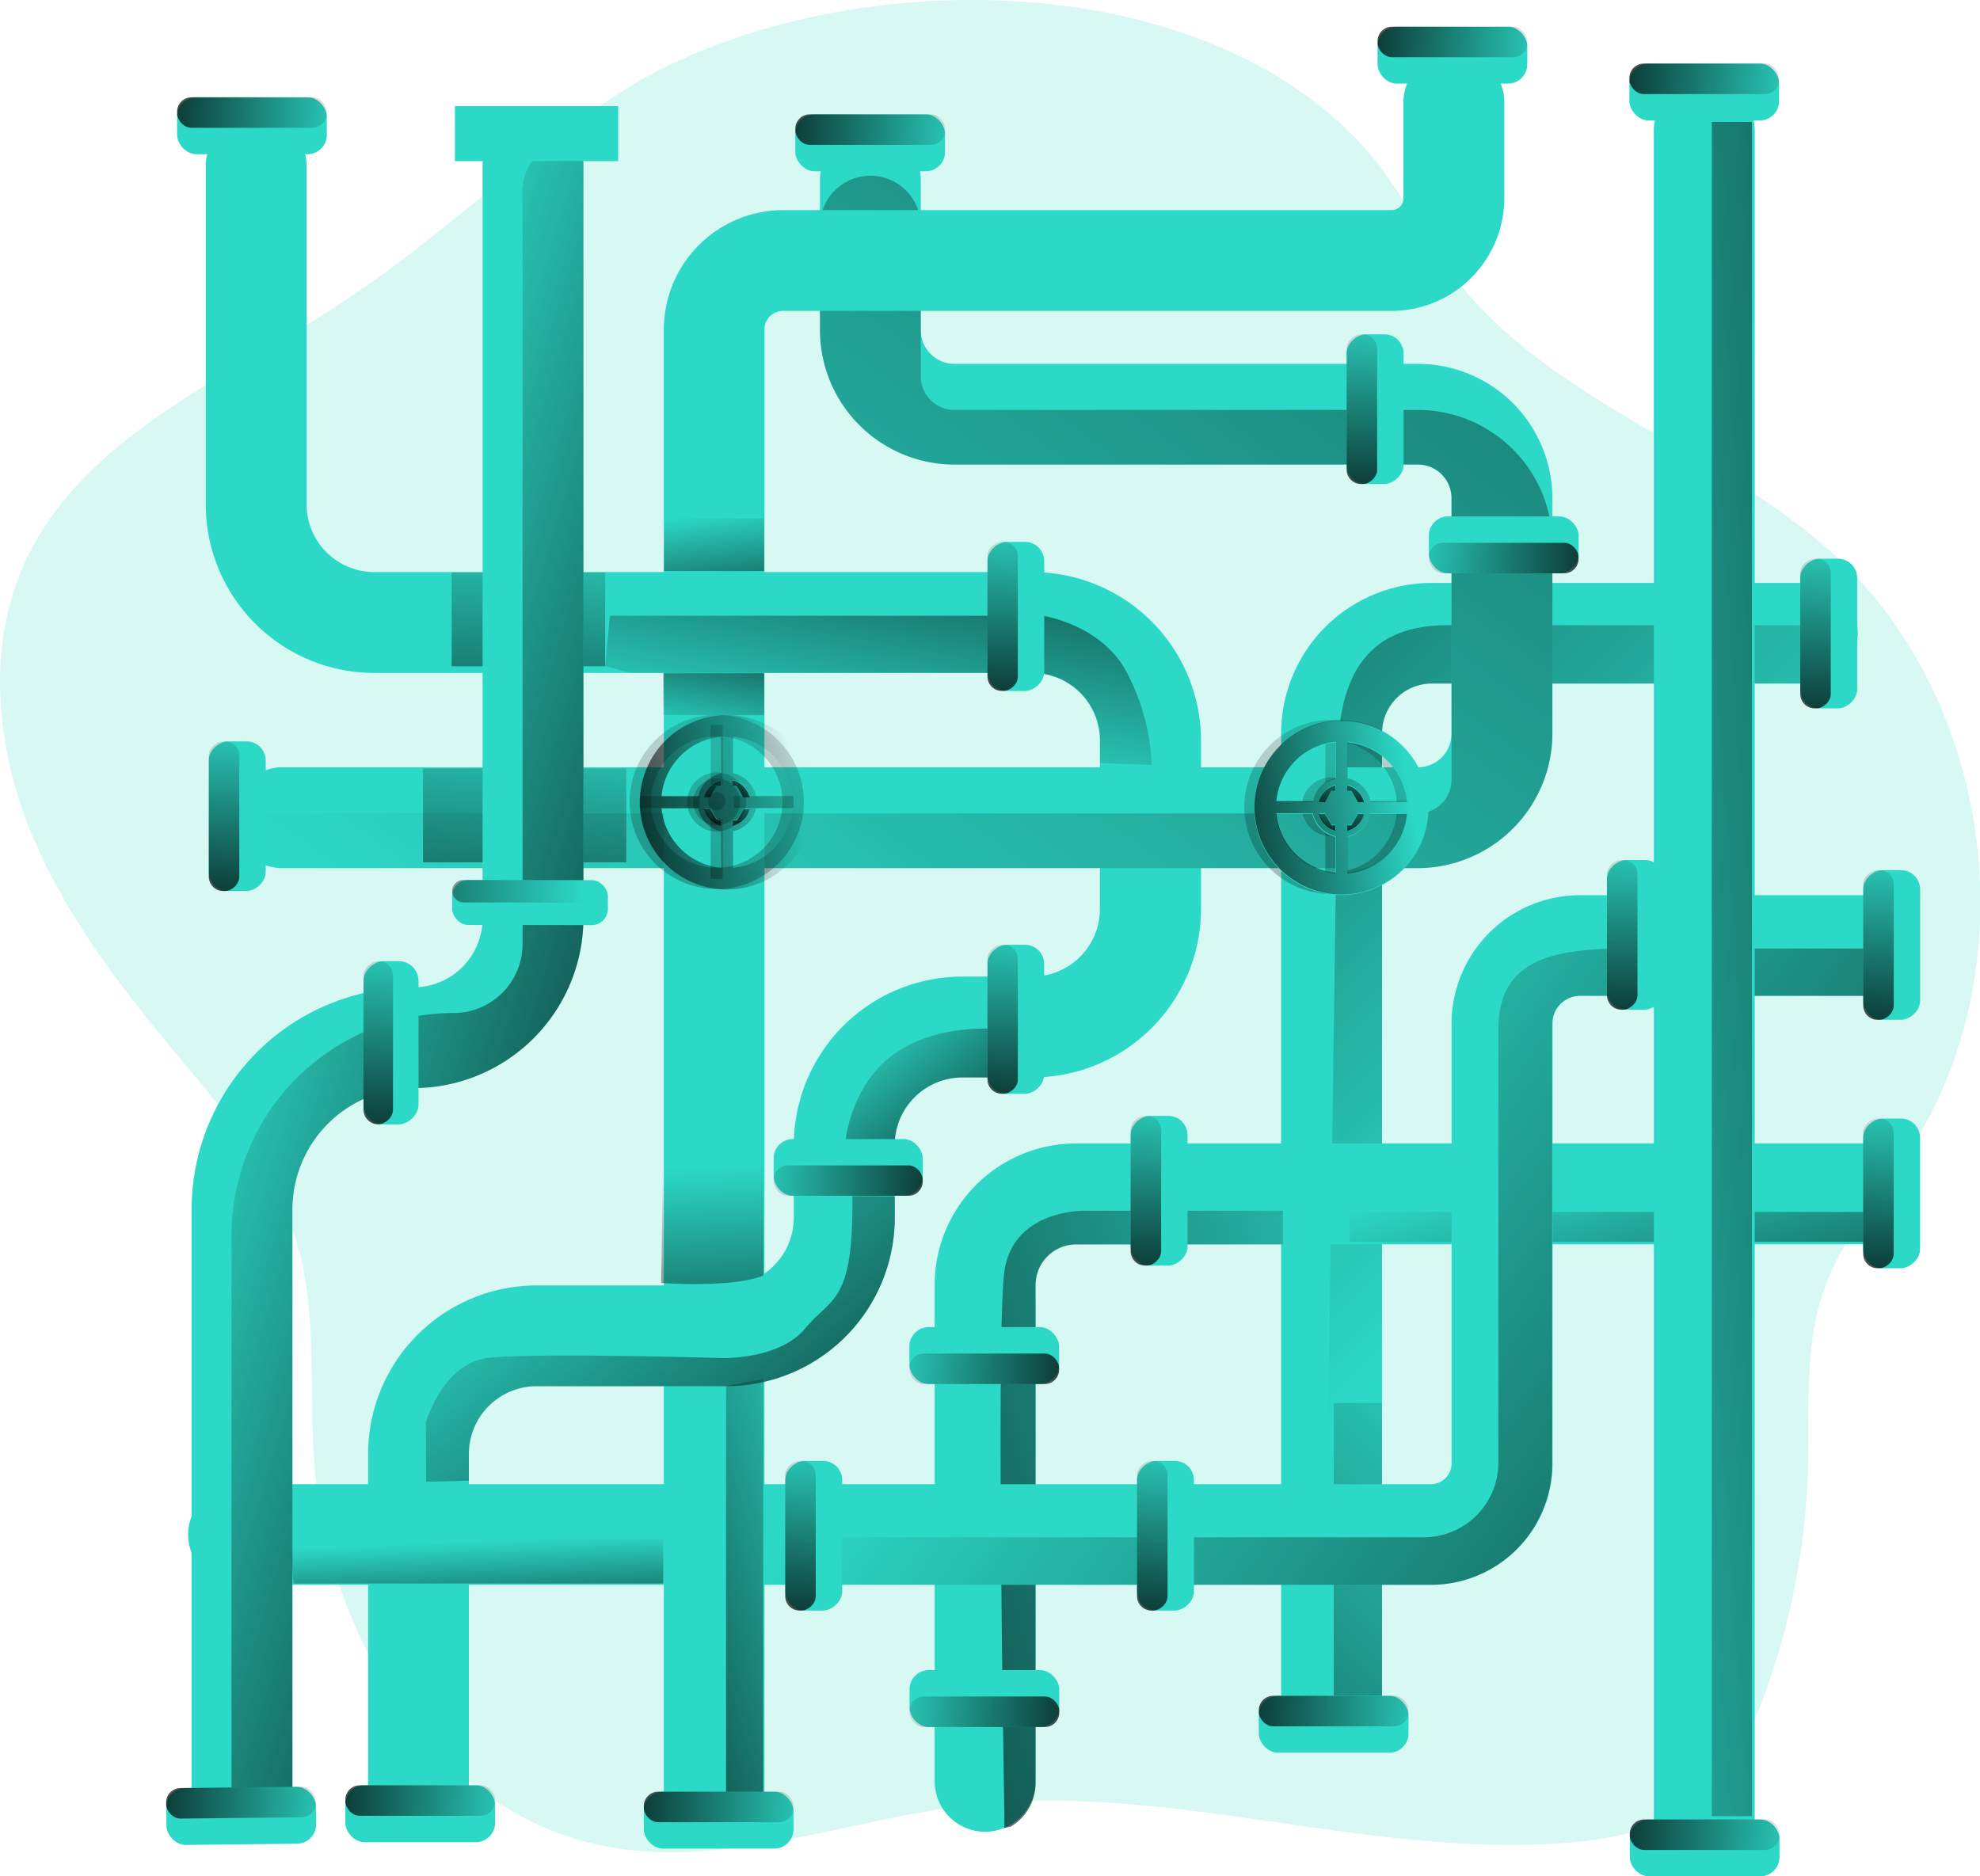 <svg id="Layer_1" data-name="Layer 1" xmlns="http://www.w3.org/2000/svg" xmlns:xlink="http://www.w3.org/1999/xlink" viewBox="0 0 337.41 319.79"><defs><linearGradient id="linear-gradient" x1="316.15" y1="200.73" x2="130.15" y2="14.23" gradientUnits="userSpaceOnUse"><stop offset="0" stop-opacity="0"/><stop offset="0.95"/></linearGradient><linearGradient id="linear-gradient-2" x1="258.62" y1="236.23" x2="131.7" y2="366.05" xlink:href="#linear-gradient"/><linearGradient id="linear-gradient-3" x1="195.55" y1="174.41" x2="224.61" y2="210.37" xlink:href="#linear-gradient"/><linearGradient id="linear-gradient-4" x1="91.16" y1="119.05" x2="84.62" y2="193.65" xlink:href="#linear-gradient"/><linearGradient id="linear-gradient-5" x1="91.72" y1="86.41" x2="85.44" y2="158.09" xlink:href="#linear-gradient"/><linearGradient id="linear-gradient-6" x1="159.05" y1="194.12" x2="472.35" y2="-235.31" xlink:href="#linear-gradient"/><linearGradient id="linear-gradient-7" x1="272.24" y1="194.54" x2="291.61" y2="264.53" xlink:href="#linear-gradient"/><linearGradient id="linear-gradient-8" x1="309.03" y1="233.79" x2="117.1" y2="292.04" xlink:href="#linear-gradient"/><linearGradient id="linear-gradient-9" x1="219.7" y1="208.65" x2="428.97" y2="358.34" xlink:href="#linear-gradient"/><linearGradient id="linear-gradient-10" x1="85.35" y1="159.74" x2="196.58" y2="193.53" xlink:href="#linear-gradient"/><linearGradient id="linear-gradient-11" x1="200.13" y1="266.79" x2="127.11" y2="288.95" xlink:href="#linear-gradient"/><linearGradient id="linear-gradient-12" x1="145.72" y1="151.19" x2="87.14" y2="151" gradientTransform="translate(0.96 1.4)" xlink:href="#linear-gradient"/><linearGradient id="linear-gradient-13" x1="112.66" y1="159.65" x2="110.28" y2="207.85" gradientTransform="translate(-66.63 290.1) rotate(-90)" xlink:href="#linear-gradient"/><linearGradient id="linear-gradient-14" x1="120.96" y1="87.53" x2="124.71" y2="115.14" xlink:href="#linear-gradient"/><linearGradient id="linear-gradient-15" x1="120.2" y1="126.25" x2="124.55" y2="102.03" gradientUnits="userSpaceOnUse"><stop offset="0" stop-opacity="0"/><stop offset="0.86" stop-opacity="0.73"/><stop offset="0.95"/></linearGradient><linearGradient id="linear-gradient-16" x1="195.16" y1="130.54" x2="205.09" y2="75.37" xlink:href="#linear-gradient-15"/><linearGradient id="linear-gradient-17" x1="218.98" y1="88.6" x2="216.81" y2="132.64" gradientTransform="translate(112.43 323.84) rotate(-90)" xlink:href="#linear-gradient"/><linearGradient id="linear-gradient-18" x1="218.98" y1="157.27" x2="216.81" y2="201.3" gradientTransform="translate(43.77 392.5) rotate(-90)" xlink:href="#linear-gradient"/><linearGradient id="linear-gradient-19" x1="-130.78" y1="1786.91" x2="-132.96" y2="1830.95" gradientTransform="translate(-1659.47 69.58) rotate(-90)" xlink:href="#linear-gradient"/><linearGradient id="linear-gradient-20" x1="-24.68" y1="1898.55" x2="-26.87" y2="1942.76" gradientTransform="translate(-1659.47 69.58) rotate(-90)" xlink:href="#linear-gradient"/><linearGradient id="linear-gradient-21" x1="302.36" y1="235.87" x2="300.17" y2="280.09" gradientTransform="translate(26.31 371.89) rotate(-90)" xlink:href="#linear-gradient"/><linearGradient id="linear-gradient-22" x1="265.54" y1="369.08" x2="263.36" y2="413.3" gradientTransform="translate(-143.72 468.29) rotate(-90)" xlink:href="#linear-gradient"/><linearGradient id="linear-gradient-23" x1="379.66" y1="274.12" x2="377.47" y2="318.33" gradientTransform="translate(65.36 487.43) rotate(-90)" xlink:href="#linear-gradient"/><linearGradient id="linear-gradient-24" x1="108.46" y1="305.24" x2="106.28" y2="349.45" gradientTransform="translate(-236.95 247.36) rotate(-90)" xlink:href="#linear-gradient"/><linearGradient id="linear-gradient-25" x1="346.72" y1="325.46" x2="344.53" y2="369.68" gradientTransform="translate(-18.92 505.84) rotate(-90)" xlink:href="#linear-gradient"/><linearGradient id="linear-gradient-26" x1="390.38" y1="369.54" x2="388.2" y2="413.76" gradientTransform="translate(-19.33 593.59) rotate(-90)" xlink:href="#linear-gradient"/><linearGradient id="linear-gradient-27" x1="390.38" y1="327.2" x2="388.2" y2="371.41" gradientTransform="translate(23.01 551.24) rotate(-90)" xlink:href="#linear-gradient"/><linearGradient id="linear-gradient-28" x1="-1247.51" y1="85.29" x2="-1249.69" y2="129.5" gradientTransform="translate(235.3 -935.02) rotate(-90)" xlink:href="#linear-gradient"/><linearGradient id="linear-gradient-29" x1="-1268.58" y1="148.5" x2="-1270.76" y2="192.72" gradientTransform="translate(108.87 -977.16) rotate(-90)" xlink:href="#linear-gradient"/><linearGradient id="linear-gradient-30" x1="-1252.24" y1="253.3" x2="-1254.42" y2="297.52" gradientTransform="translate(-100.73 -944.47) rotate(-90)" xlink:href="#linear-gradient"/><linearGradient id="linear-gradient-31" x1="-1546.77" y1="85.35" x2="-1548.95" y2="129.57" gradientTransform="translate(235.17 -1533.53) rotate(-90)" xlink:href="#linear-gradient"/><linearGradient id="linear-gradient-32" x1="-1253.33" y1="304.16" x2="-1255.51" y2="348.38" gradientTransform="translate(-202.45 -946.65) rotate(-90)" xlink:href="#linear-gradient"/><linearGradient id="linear-gradient-33" x1="-1242.55" y1="327.95" x2="-1244.74" y2="372.16" gradientTransform="translate(-256.78 -935.52) rotate(-90)" xlink:href="#linear-gradient"/><linearGradient id="linear-gradient-34" x1="-1361.74" y1="-133.25" x2="-1363.93" y2="-89.03" gradientTransform="translate(410.87 -1354.79) rotate(-90)" xlink:href="#linear-gradient"/><linearGradient id="linear-gradient-35" x1="-1346.81" y1="-34.02" x2="-1348.99" y2="10.19" gradientTransform="translate(212.41 -1324.92) rotate(-90)" xlink:href="#linear-gradient"/><linearGradient id="linear-gradient-36" x1="-1349.71" y1="71.33" x2="-1351.9" y2="115.55" gradientTransform="translate(1.7 -1330.73) rotate(-90)" xlink:href="#linear-gradient"/><linearGradient id="linear-gradient-37" x1="-93.13" y1="1994.82" x2="-95.31" y2="2039.04" gradientTransform="translate(-1844.27 139.31) rotate(-90)" xlink:href="#linear-gradient"/><linearGradient id="linear-gradient-38" x1="254.24" y1="400.85" x2="252.06" y2="445.06" gradientTransform="translate(-174.39 515.78) rotate(-90)" xlink:href="#linear-gradient"/><linearGradient id="linear-gradient-39" x1="194.3" y1="400.85" x2="192.12" y2="445.06" gradientTransform="translate(-234.33 455.84) rotate(-90)" xlink:href="#linear-gradient"/><linearGradient id="linear-gradient-40" x1="-118.5" y1="2024.55" x2="-120.68" y2="2068.77" gradientTransform="translate(-1873.97 172.4) rotate(-90)" xlink:href="#linear-gradient"/><linearGradient id="linear-gradient-41" x1="137.27" y1="200.99" x2="212.97" y2="294.67" xlink:href="#linear-gradient"/><linearGradient id="linear-gradient-42" x1="168.31" y1="199.62" x2="170.67" y2="254.11" xlink:href="#linear-gradient"/><linearGradient id="linear-gradient-43" x1="81.19" y1="262.68" x2="82.21" y2="286.25" xlink:href="#linear-gradient"/><linearGradient id="linear-gradient-44" x1="242.47" y1="168.89" x2="396.98" y2="157.93" xlink:href="#linear-gradient"/><linearGradient id="linear-gradient-45" x1="277.2" y1="81.43" x2="260.85" y2="383.69" xlink:href="#linear-gradient"/><linearGradient id="linear-gradient-46" x1="229.93" y1="80.78" x2="213.58" y2="383.04" xlink:href="#linear-gradient"/><linearGradient id="linear-gradient-47" x1="237.91" y1="81.21" x2="221.56" y2="383.47" xlink:href="#linear-gradient"/><linearGradient id="linear-gradient-48" x1="229.49" y1="80.75" x2="213.15" y2="383.02" xlink:href="#linear-gradient"/><linearGradient id="linear-gradient-49" x1="221.94" y1="80.35" x2="205.59" y2="382.61" xlink:href="#linear-gradient"/><linearGradient id="linear-gradient-50" x1="230.36" y1="80.8" x2="214.01" y2="383.06" xlink:href="#linear-gradient"/><linearGradient id="linear-gradient-54" x1="274.04" y1="129.41" x2="272.56" y2="146.04" xlink:href="#linear-gradient"/><linearGradient id="linear-gradient-55" x1="278.8" y1="130.17" x2="277.47" y2="145.05" xlink:href="#linear-gradient"/><linearGradient id="linear-gradient-56" x1="273.95" y1="134.88" x2="272.62" y2="149.7" xlink:href="#linear-gradient"/><linearGradient id="linear-gradient-57" x1="278.83" y1="134.23" x2="277.34" y2="150.93" xlink:href="#linear-gradient"/><linearGradient id="linear-gradient-58" x1="274.19" y1="127.7" x2="272.32" y2="148.69" xlink:href="#linear-gradient"/><linearGradient id="linear-gradient-59" x1="278.94" y1="128.64" x2="277.26" y2="147.43" xlink:href="#linear-gradient"/><linearGradient id="linear-gradient-60" x1="274.08" y1="133.35" x2="272.41" y2="152.06" xlink:href="#linear-gradient"/><linearGradient id="linear-gradient-61" x1="278.99" y1="132.51" x2="277.1" y2="153.59" xlink:href="#linear-gradient"/><linearGradient id="linear-gradient-62" x1="287.62" y1="136.38" x2="243.91" y2="143.29" xlink:href="#linear-gradient"/><linearGradient id="linear-gradient-63" x1="172.48" y1="80.58" x2="156.13" y2="382.85" xlink:href="#linear-gradient"/><linearGradient id="linear-gradient-64" x1="125.2" y1="79.93" x2="108.85" y2="382.2" xlink:href="#linear-gradient"/><linearGradient id="linear-gradient-65" x1="133.19" y1="80.36" x2="116.84" y2="382.63" xlink:href="#linear-gradient"/><linearGradient id="linear-gradient-66" x1="124.77" y1="79.91" x2="108.42" y2="382.17" xlink:href="#linear-gradient"/><linearGradient id="linear-gradient-67" x1="117.21" y1="79.5" x2="100.87" y2="381.76" xlink:href="#linear-gradient"/><linearGradient id="linear-gradient-68" x1="125.63" y1="79.96" x2="109.28" y2="382.22" xlink:href="#linear-gradient"/><linearGradient id="linear-gradient-69" x1="172.48" y1="80.58" x2="156.13" y2="382.85" xlink:href="#linear-gradient"/><linearGradient id="linear-gradient-72" x1="169.32" y1="128.57" x2="167.83" y2="145.2" xlink:href="#linear-gradient"/><linearGradient id="linear-gradient-73" x1="174.07" y1="129.33" x2="172.74" y2="144.21" xlink:href="#linear-gradient"/><linearGradient id="linear-gradient-74" x1="169.22" y1="134.04" x2="167.9" y2="148.86" xlink:href="#linear-gradient"/><linearGradient id="linear-gradient-75" x1="174.11" y1="133.38" x2="172.62" y2="150.08" xlink:href="#linear-gradient"/><linearGradient id="linear-gradient-76" x1="169.47" y1="126.86" x2="167.59" y2="147.85" xlink:href="#linear-gradient"/><linearGradient id="linear-gradient-77" x1="174.21" y1="127.79" x2="172.53" y2="146.58" xlink:href="#linear-gradient"/><linearGradient id="linear-gradient-78" x1="169.36" y1="132.51" x2="167.69" y2="151.22" xlink:href="#linear-gradient"/><linearGradient id="linear-gradient-79" x1="174.26" y1="131.66" x2="172.38" y2="152.75" xlink:href="#linear-gradient"/><linearGradient id="linear-gradient-80" x1="182.9" y1="135.54" x2="139.18" y2="142.44" xlink:href="#linear-gradient"/></defs><title>Pipeline 2</title><path d="M151.68,17.25C135.56,28,121.55,41.73,105.33,52.36c-19.77,13-44.12,22.77-53.88,44.3-6.4,14.1-4.9,30.81.84,45.19s15.37,26.83,25.27,38.73c8,9.58,16.39,19.31,20.09,31.19s2.32,24.53,3.08,36.88c1.8,29.21,19.43,59.82,48,66.3,21.24,4.82,42.87-4.36,64.52-6.74,33.77-3.71,67.59,9.26,101.44,6.47,8.84-.73,18.15-2.82,24.39-9.13,3.59-3.63,5.84-8.34,7.73-13.08a121.45,121.45,0,0,0,8.53-41.19c.32-10.6-.71-21.55,3-31.5,3.16-8.6,9.53-15.57,14.49-23.28,20.05-31.13,14.21-76.36-13.09-101.38-19.69-18-48.05-25.83-64.41-46.93-5.23-6.75-9-14.59-14.49-21.12C251.9-7.12,185.89-5.62,151.68,17.25Z" transform="translate(-47.27 -0.65)" fill="#2cd8c6" opacity="0.18" style="isolation:isolate"/><path d="M363.83,108.55a8.6,8.6,0,0,1-8.6,8.6h-64a8.46,8.46,0,0,0-8.45,8.45V290a8.58,8.58,0,0,1-8.59,8.59,7.17,7.17,0,0,1-1.24-.09,8.59,8.59,0,0,1-7.36-8.5V125.6A25.67,25.67,0,0,1,291.23,100h64a8.6,8.6,0,0,1,8.51,7.37A8.25,8.25,0,0,1,363.83,108.55Z" transform="translate(-47.27 -0.65)" fill="#2cd8c6"/><path d="M363.83,108.55a8.6,8.6,0,0,1-8.6,8.6h-64a8.46,8.46,0,0,0-8.45,8.45V290a8.58,8.58,0,0,1-8.59,8.59,7.17,7.17,0,0,1-1.24-.09,7.17,7.17,0,0,1-.09-1.24l2.34-166.75c0-14.13,4.56-23.3,18.7-23.3h68.6a6.36,6.36,0,0,1,1.24.11A8.25,8.25,0,0,1,363.83,108.55Z" transform="translate(-47.27 -0.65)" fill="url(#linear-gradient)"/><rect x="227.28" y="239.12" width="8.23" height="49.89" fill="url(#linear-gradient-2)"/><path d="M251.93,126.86v28.71a28.74,28.74,0,0,1-28.71,28.71H211.29a11.55,11.55,0,0,0-11.54,11.54v12.37A28.74,28.74,0,0,1,171,236.9H138.71a11.55,11.55,0,0,0-11.54,11.54v56.09a8.59,8.59,0,1,1-17.17,0V248.44a28.73,28.73,0,0,1,28.71-28.71H171a11.56,11.56,0,0,0,11.54-11.54V195.82a28.75,28.75,0,0,1,28.71-28.73h11.93a11.52,11.52,0,0,0,11.52-11.52V126.86a11.52,11.52,0,0,0-11.52-11.52H111A28.75,28.75,0,0,1,82.33,86.62V28.72a8.6,8.6,0,0,1,17.19,0v57.9A11.54,11.54,0,0,0,111,98.15H223.22A28.74,28.74,0,0,1,251.93,126.86Z" transform="translate(-47.27 -0.65)" fill="#2cd8c6"/><path d="M217.7,176.08l-.45,8.2h-6a11.55,11.55,0,0,0-11.54,11.54v1.62L191.36,195s.91-9.63,8.53-14.89S217.7,176.08,217.7,176.08Z" transform="translate(-47.27 -0.65)" fill="url(#linear-gradient-3)"/><path d="M311.81,85.58v40.11a23,23,0,0,1-22.91,22.92H95.16a8.6,8.6,0,0,1,0-17.19H288.9a5.73,5.73,0,0,0,5.72-5.73V85.58a5.73,5.73,0,0,0-5.72-5.74h-79A22.94,22.94,0,0,1,187,56.92V31.33a8.59,8.59,0,0,1,17.18,0V56.92a5.74,5.74,0,0,0,5.73,5.74h79A22.94,22.94,0,0,1,311.81,85.58Z" transform="translate(-47.27 -0.65)" fill="#2cd8c6"/><rect x="72.09" y="130.98" width="34.63" height="15.99" fill="url(#linear-gradient-4)"/><rect x="76.97" y="97.56" width="26.15" height="15.99" fill="url(#linear-gradient-5)"/><path d="M311.81,93.44v32.25a23,23,0,0,1-22.91,22.92H95.16a8.58,8.58,0,0,1-7.64-4.67,8.57,8.57,0,0,1,7.64-4.66H288.9a5.73,5.73,0,0,0,5.72-5.73v-48a5.73,5.73,0,0,0-5.72-5.74h-79A22.94,22.94,0,0,1,187,56.92V39.19a8.59,8.59,0,0,1,17.18,0v25.6a5.74,5.74,0,0,0,5.73,5.73h79A22.94,22.94,0,0,1,311.81,93.44Z" transform="translate(-47.27 -0.65)" fill="url(#linear-gradient-6)"/><path d="M374.11,204.13a8.59,8.59,0,0,1-8.59,8.58H230.64a6.92,6.92,0,0,0-6.9,6.91v84.91a8.6,8.6,0,0,1-17.19,0V219.62a24.11,24.11,0,0,1,24.09-24.09H365.52A8.6,8.6,0,0,1,374.11,204.13Z" transform="translate(-47.27 -0.65)" fill="#2cd8c6"/><rect x="230.01" y="206.55" width="92.52" height="5.09" fill="url(#linear-gradient-7)"/><path d="M265.89,207v5.76H230.64a6.92,6.92,0,0,0-6.9,6.91v84.91a8.57,8.57,0,0,1-4.21,7.38l-1.11.23V309.4s-1.44-81.38,0-92S232,207,232,207Z" transform="translate(-47.27 -0.65)" fill="url(#linear-gradient-8)"/><path d="M374.11,161.78a2.8,2.8,0,0,1,0,.51,8.57,8.57,0,0,1-8.56,8.08h-49a4.72,4.72,0,0,0-4.71,4.71v75a20.7,20.7,0,0,1-20.68,20.67H87.89a3.51,3.51,0,0,1-.56,0,8.58,8.58,0,0,1,.56-17.14H291.13a3.52,3.52,0,0,0,3.5-3.5v-75a21.91,21.91,0,0,1,21.89-21.89h49A8.59,8.59,0,0,1,374.11,161.78Z" transform="translate(-47.27 -0.65)" fill="#2cd8c6"/><path d="M374,162.85a8.57,8.57,0,0,1-8.51,7.52h-49a4.72,4.72,0,0,0-4.71,4.71v75a20.66,20.66,0,0,1-20.67,20.67H87.89l-.52-.57a8.59,8.59,0,0,1,8.52-7.53h194a12.72,12.72,0,0,0,12.72-12.73V176c0-12.08,9.82-13.69,21.9-13.69h49Z" transform="translate(-47.27 -0.65)" fill="url(#linear-gradient-9)"/><path d="M146.69,28.72V157.18a29,29,0,0,1-28.92,28.92A20.69,20.69,0,0,0,97.1,206.77v98.66A8.59,8.59,0,0,1,88.51,314c-.24,0-.47,0-.7,0a8.58,8.58,0,0,1-7.89-8.56V206.77a37.89,37.89,0,0,1,37.85-37.85,11.76,11.76,0,0,0,11.74-11.74V28.72a8.59,8.59,0,0,1,17.18,0Z" transform="translate(-47.27 -0.65)" fill="#2cd8c6"/><path d="M146.69,28.72V157.18a29,29,0,0,1-28.92,28.92A20.69,20.69,0,0,0,97.1,206.77v98.66A8.59,8.59,0,0,1,88.51,314c-.24,0-.47,0-.7,0a8.43,8.43,0,0,1-1.09-4.18V211.16a37.9,37.9,0,0,1,37.86-37.86,11.76,11.76,0,0,0,11.74-11.74V33.1a8.59,8.59,0,0,1,8.59-8.59q.34,0,.69,0A8.56,8.56,0,0,1,146.69,28.72Z" transform="translate(-47.27 -0.65)" fill="url(#linear-gradient-10)"/><path d="M337.69,320.37a8.59,8.59,0,0,1-8.59-8.59V22.67a8.6,8.6,0,0,1,17.19,0V311.78A8.59,8.59,0,0,1,337.69,320.37Z" transform="translate(-47.27 -0.65)" fill="#2cd8c6"/><path d="M169,314.32a8.59,8.59,0,0,1-8.6-8.59V56.79a20.36,20.36,0,0,1,20.34-20.33H284.43a2,2,0,0,0,2-2V17.83a8.6,8.6,0,0,1,17.19,0V34.42a19.25,19.25,0,0,1-19.22,19.22H180.69a3.15,3.15,0,0,0-3.15,3.15V305.73A8.59,8.59,0,0,1,169,314.32Z" transform="translate(-47.27 -0.65)" fill="#2cd8c6"/><path d="M171,236.9v77.42s5.24-1.28,6.33-6V235.66Z" transform="translate(-47.27 -0.65)" fill="url(#linear-gradient-11)"/><rect x="77.52" y="18.09" width="27.82" height="9.37" fill="#2cd8c6"/><rect x="124.32" y="150.65" width="26.53" height="7.66" rx="2.74" transform="translate(-47.05 -0.85) rotate(0.08)" fill="#2cd8c6"/><rect x="124.32" y="150.65" width="26.53" height="3.83" rx="1.88" transform="translate(-47.05 -0.85) rotate(0.08)" fill="url(#linear-gradient-12)"/><rect x="100" y="173.68" width="27.82" height="9.37" rx="3.37" transform="translate(245 63.81) rotate(90)" fill="#2cd8c6"/><rect x="97.82" y="175.85" width="27.82" height="5.03" rx="2.51" transform="translate(242.82 65.98) rotate(90)" fill="url(#linear-gradient-13)"/><rect x="113.14" y="88.36" width="17.08" height="8.96" fill="url(#linear-gradient-14)"/><rect x="113.02" y="114.75" width="17.2" height="7.14" fill="url(#linear-gradient-15)"/><path d="M234.74,130.68v-3.82a11.52,11.52,0,0,0-11.52-11.52H154.67l-4.27-1.15.82-8.59H225s9.81,1.44,14.17,9.44a37.06,37.06,0,0,1,4.36,16Z" transform="translate(-47.27 -0.65)" fill="url(#linear-gradient-16)"/><rect x="207.68" y="100.87" width="25.4" height="9.66" rx="3.26" transform="translate(278.81 -115.32) rotate(90)" fill="#2cd8c6"/><rect x="205.43" y="103.11" width="25.4" height="5.18" rx="2.44" transform="translate(276.56 -113.08) rotate(90)" fill="url(#linear-gradient-17)"/><rect x="207.68" y="169.54" width="25.4" height="9.66" rx="3.26" transform="translate(347.47 -46.66) rotate(90)" fill="#2cd8c6"/><rect x="205.43" y="171.78" width="25.4" height="5.18" rx="2.44" transform="translate(345.23 -44.42) rotate(90)" fill="url(#linear-gradient-18)"/><rect x="131.84" y="194.13" width="25.4" height="9.66" rx="3.26" fill="#2cd8c6"/><rect x="131.84" y="198.62" width="25.4" height="5.18" rx="2.44" fill="url(#linear-gradient-19)"/><rect x="243.49" y="88.01" width="25.51" height="9.7" rx="3.28" fill="#2cd8c6"/><rect x="243.49" y="92.51" width="25.51" height="5.2" rx="2.45" fill="url(#linear-gradient-20)"/><rect x="268.85" y="65.53" width="25.51" height="9.7" rx="3.28" transform="translate(304.71 -211.87) rotate(90)" fill="#2cd8c6"/><rect x="266.6" y="67.78" width="25.51" height="5.2" rx="2.45" transform="translate(302.46 -209.62) rotate(90)" fill="url(#linear-gradient-21)"/><rect x="232.03" y="198.74" width="25.51" height="9.7" rx="3.28" transform="translate(401.11 -41.85) rotate(90)" fill="#2cd8c6"/><rect x="229.78" y="200.99" width="25.51" height="5.2" rx="2.45" transform="translate(398.86 -39.6) rotate(90)" fill="url(#linear-gradient-22)"/><rect x="346.15" y="103.77" width="25.51" height="9.7" rx="3.28" transform="translate(420.25 -250.93) rotate(90)" fill="#2cd8c6"/><rect x="343.9" y="106.02" width="25.51" height="5.2" rx="2.45" transform="translate(418 -248.68) rotate(90)" fill="url(#linear-gradient-23)"/><rect x="74.96" y="134.9" width="25.51" height="9.7" rx="3.28" transform="translate(180.18 51.39) rotate(90)" fill="#2cd8c6"/><rect x="72.71" y="137.15" width="25.51" height="5.2" rx="2.45" transform="translate(177.93 53.64) rotate(90)" fill="url(#linear-gradient-24)"/><rect x="313.21" y="155.12" width="25.51" height="9.7" rx="3.28" transform="translate(438.66 -166.64) rotate(90)" fill="#2cd8c6"/><rect x="310.96" y="157.37" width="25.51" height="5.2" rx="2.45" transform="translate(436.41 -164.39) rotate(90)" fill="url(#linear-gradient-25)"/><rect x="356.87" y="199.2" width="25.51" height="9.7" rx="3.28" transform="translate(526.4 -166.23) rotate(90)" fill="#2cd8c6"/><rect x="354.62" y="201.45" width="25.51" height="5.2" rx="2.45" transform="translate(524.15 -163.98) rotate(90)" fill="url(#linear-gradient-26)"/><rect x="356.87" y="156.85" width="25.51" height="9.7" rx="3.28" transform="translate(484.06 -208.57) rotate(90)" fill="#2cd8c6"/><rect x="354.62" y="159.1" width="25.51" height="5.2" rx="2.45" transform="translate(481.81 -206.32) rotate(90)" fill="url(#linear-gradient-27)"/><rect x="325" y="310.73" width="25.51" height="9.7" rx="3.28" transform="translate(628.24 630.52) rotate(180)" fill="#2cd8c6"/><rect x="325" y="310.73" width="25.51" height="5.2" rx="2.45" transform="translate(628.24 626.02) rotate(180)" fill="url(#linear-gradient-28)"/><rect x="261.79" y="289.66" width="25.51" height="9.7" rx="3.28" transform="translate(501.81 588.38) rotate(180)" fill="#2cd8c6"/><rect x="261.79" y="289.66" width="25.51" height="5.2" rx="2.45" transform="translate(501.81 583.88) rotate(180)" fill="url(#linear-gradient-29)"/><rect x="156.99" y="306.01" width="25.51" height="9.7" rx="3.28" transform="translate(292.21 621.07) rotate(180)" fill="#2cd8c6"/><rect x="156.99" y="306.01" width="25.51" height="5.2" rx="2.45" transform="translate(292.21 616.57) rotate(180)" fill="url(#linear-gradient-30)"/><rect x="324.94" y="11.48" width="25.51" height="9.7" rx="3.28" transform="translate(628.11 32.01) rotate(180)" fill="#2cd8c6"/><rect x="324.94" y="11.48" width="25.51" height="5.2" rx="2.45" transform="translate(628.11 27.51) rotate(180)" fill="url(#linear-gradient-31)"/><rect x="106.13" y="304.92" width="25.51" height="9.7" rx="3.28" transform="translate(190.49 618.89) rotate(180)" fill="#2cd8c6"/><rect x="106.13" y="304.92" width="25.51" height="5.2" rx="2.45" transform="translate(190.49 614.39) rotate(180)" fill="url(#linear-gradient-32)"/><rect x="75.61" y="305.28" width="25.51" height="9.7" rx="3.28" transform="translate(132.87 618.62) rotate(179.37)" fill="#2cd8c6"/><rect x="75.59" y="305.28" width="25.51" height="5.2" rx="2.45" transform="translate(132.79 614.12) rotate(179.37)" fill="url(#linear-gradient-33)"/><rect x="282.04" y="5.2" width="25.51" height="9.7" rx="3.28" transform="translate(542.3 19.45) rotate(180)" fill="#2cd8c6"/><rect x="282.04" y="5.2" width="25.51" height="5.2" rx="2.45" transform="translate(542.3 14.95) rotate(180)" fill="url(#linear-gradient-34)"/><rect x="182.81" y="20.13" width="25.51" height="9.7" rx="3.28" transform="translate(343.85 49.32) rotate(180)" fill="#2cd8c6"/><rect x="182.81" y="20.13" width="25.51" height="5.2" rx="2.45" transform="translate(343.85 44.82) rotate(180)" fill="url(#linear-gradient-35)"/><rect x="77.45" y="17.23" width="25.51" height="9.7" rx="3.28" transform="translate(133.14 43.51) rotate(180)" fill="#2cd8c6"/><rect x="77.45" y="17.23" width="25.51" height="5.2" rx="2.45" transform="translate(133.14 39.01) rotate(180)" fill="url(#linear-gradient-36)"/><rect x="154.97" y="226.18" width="25.51" height="9.7" rx="3.28" fill="#2cd8c6"/><rect x="154.97" y="230.69" width="25.51" height="5.2" rx="2.45" fill="url(#linear-gradient-37)"/><rect x="233.12" y="257.53" width="25.51" height="9.7" rx="3.28" transform="translate(460.99 15.86) rotate(90)" fill="#2cd8c6"/><rect x="230.87" y="259.78" width="25.51" height="5.2" rx="2.45" transform="translate(458.74 18.11) rotate(90)" fill="url(#linear-gradient-38)"/><rect x="173.18" y="257.53" width="25.51" height="9.7" rx="3.28" transform="translate(401.05 75.8) rotate(90)" fill="#2cd8c6"/><rect x="170.93" y="259.78" width="25.51" height="5.2" rx="2.45" transform="translate(398.79 78.05) rotate(90)" fill="url(#linear-gradient-39)"/><rect x="155" y="284.64" width="25.51" height="9.7" rx="3.28" fill="#2cd8c6"/><rect x="155" y="289.14" width="25.51" height="5.2" rx="2.45" fill="url(#linear-gradient-40)"/><path d="M199.75,204.54v3.65A28.74,28.74,0,0,1,171,236.9H138.71a11.55,11.55,0,0,0-11.54,11.54V253l-7.31.19V243s2.9-9.92,10.41-10.89,40.2,0,40.2,0,9.69.23,14.05-5.09,8.24-4.12,8-22.52Z" transform="translate(-47.27 -0.65)" fill="url(#linear-gradient-41)"/><path d="M159.94,219.31s12,.91,17.43-1.27v-22H160.3Z" transform="translate(-47.27 -0.65)" fill="url(#linear-gradient-42)"/><polygon points="49.33 262.38 113.02 262.38 113.02 269.88 50.05 269.88 49.33 262.38" fill="url(#linear-gradient-43)"/><rect x="291.71" y="20.78" width="6.83" height="288.75" fill="url(#linear-gradient-44)"/><path d="M274.13,123.33A14.84,14.84,0,1,0,289,138.17,14.85,14.85,0,0,0,274.13,123.33Zm0,26.05a11.21,11.21,0,1,1,11.21-11.21A11.21,11.21,0,0,1,274.13,149.38Z" transform="translate(-47.27 -0.65)" fill="url(#linear-gradient-45)"/><circle cx="226.86" cy="137.52" r="5.03" fill="url(#linear-gradient-46)"/><rect x="229.76" y="136.5" width="10.2" height="2.04" fill="url(#linear-gradient-47)"/><rect x="225.84" y="124.41" width="2.04" height="10.2" fill="url(#linear-gradient-48)"/><rect x="213.75" y="136.5" width="10.2" height="2.04" fill="url(#linear-gradient-49)"/><rect x="225.84" y="140.43" width="2.04" height="10.2" fill="url(#linear-gradient-50)"/><path d="M278.12,138.17a4,4,0,1,1-4-4A4,4,0,0,1,278.12,138.17Z" transform="translate(-47.27 -0.65)" fill="url(#linear-gradient-45)"/><polygon points="225.14 140.5 223.42 137.52 225.14 134.54 228.58 134.54 230.29 137.52 228.58 140.5 225.14 140.5" fill="url(#linear-gradient-45)"/><path d="M275.67,138.17a1.54,1.54,0,1,1-3.07,0,1.54,1.54,0,0,1,3.07,0Z" transform="translate(-47.27 -0.65)" fill="url(#linear-gradient-45)"/><path d="M275.86,123.52a14.84,14.84,0,1,0,14.84,14.83A14.83,14.83,0,0,0,275.86,123.52Zm0,26.05a11.22,11.22,0,1,1,11.21-11.22A11.21,11.21,0,0,1,275.86,149.57Z" transform="translate(-47.27 -0.65)" fill="#2cd8c6"/><circle cx="228.58" cy="137.7" r="5.03" fill="#2cd8c6"/><rect x="231.49" y="136.68" width="10.2" height="2.04" fill="#2cd8c6"/><rect x="227.56" y="124.59" width="2.04" height="10.2" fill="#2cd8c6"/><rect x="215.47" y="136.68" width="10.2" height="2.04" fill="#2cd8c6"/><rect x="227.56" y="140.61" width="2.04" height="10.2" fill="#2cd8c6"/><path d="M279.84,138.35a4,4,0,1,1-4-4A4,4,0,0,1,279.84,138.35Z" transform="translate(-47.27 -0.65)" fill="#2cd8c6"/><polygon points="226.86 140.68 225.14 137.7 226.86 134.72 230.3 134.72 232.02 137.7 230.3 140.68 226.86 140.68" fill="#2cd8c6"/><path d="M277.39,138.35a1.54,1.54,0,1,1-1.53-1.53A1.53,1.53,0,0,1,277.39,138.35Z" transform="translate(-47.27 -0.65)" fill="#2cd8c6"/><path d="M274.83,134.51v.87h-.69L273,137.44v-.1H272A3.94,3.94,0,0,1,274.83,134.51Z" transform="translate(-47.27 -0.65)" fill="url(#linear-gradient-54)"/><path d="M279.7,137.34h-.93v.1l-1.19-2.06h-.71v-.88A4,4,0,0,1,279.7,137.34Z" transform="translate(-47.27 -0.65)" fill="url(#linear-gradient-55)"/><path d="M274.83,141.33v.87a4,4,0,0,1-2.82-2.82H273v-.1l1.19,2.05Z" transform="translate(-47.27 -0.65)" fill="url(#linear-gradient-56)"/><path d="M279.7,139.38a4,4,0,0,1-2.83,2.84v-.89h.71l1.19-2.05v.1Z" transform="translate(-47.27 -0.65)" fill="url(#linear-gradient-57)"/><path d="M274.83,134.51v.87h-.69L273,137.44v-.1H272A3.94,3.94,0,0,1,274.83,134.51Z" transform="translate(-47.27 -0.65)" fill="url(#linear-gradient-58)"/><path d="M279.7,137.34h-.93v.1l-1.19-2.06h-.71v-.88A4,4,0,0,1,279.7,137.34Z" transform="translate(-47.27 -0.65)" fill="url(#linear-gradient-59)"/><path d="M274.83,141.33v.87a4,4,0,0,1-2.82-2.82H273v-.1l1.19,2.05Z" transform="translate(-47.27 -0.65)" fill="url(#linear-gradient-60)"/><path d="M279.7,139.38a4,4,0,0,1-2.83,2.84v-.89h.71l1.19-2.05v.1Z" transform="translate(-47.27 -0.65)" fill="url(#linear-gradient-61)"/><path d="M275.91,123.39a14.85,14.85,0,1,0,14.84,14.85A14.84,14.84,0,0,0,275.91,123.39Zm-1,26a11.24,11.24,0,0,1-10.14-10.14H271a5.09,5.09,0,0,0,3.91,3.91Zm0-7.32a4,4,0,0,1-2.82-2.82H273v-.1l1.19,2.05h.69Zm0-6.82h-.69L273,137.32v-.1h-.94a3.94,3.94,0,0,1,2.82-2.83Zm0-1.95a5,5,0,0,0-3.91,3.91h-6.23a11.25,11.25,0,0,1,10.14-10.16Zm2-6.25a11.26,11.26,0,0,1,10.16,10.16h-6.25a5,5,0,0,0-3.91-3.91Zm0,7.32a4,4,0,0,1,2.83,2.84h-.93v.1l-1.19-2.06h-.71Zm0,6.83h.71l1.19-2.05v.1h.93a4,4,0,0,1-2.83,2.84Zm0,8.19v-6.23a5,5,0,0,0,3.91-3.91h6.25A11.24,11.24,0,0,1,276.93,149.4Z" transform="translate(-47.27 -0.65)" fill="url(#linear-gradient-62)"/><path d="M169.41,122.49a14.84,14.84,0,1,0,14.84,14.84A14.83,14.83,0,0,0,169.41,122.49Zm0,26.05a11.21,11.21,0,1,1,11.21-11.21A11.21,11.21,0,0,1,169.41,148.54Z" transform="translate(-47.27 -0.65)" fill="url(#linear-gradient-63)"/><circle cx="122.13" cy="136.68" r="5.03" fill="url(#linear-gradient-64)"/><rect x="125.04" y="135.66" width="10.2" height="2.04" fill="url(#linear-gradient-65)"/><rect x="121.11" y="123.56" width="2.04" height="10.2" fill="url(#linear-gradient-66)"/><rect x="109.02" y="135.66" width="10.2" height="2.04" fill="url(#linear-gradient-67)"/><rect x="121.11" y="139.58" width="2.04" height="10.2" fill="url(#linear-gradient-68)"/><path d="M173.39,137.33a4,4,0,1,1-4-4A4,4,0,0,1,173.39,137.33Z" transform="translate(-47.27 -0.65)" fill="url(#linear-gradient-69)"/><polygon points="120.41 139.65 118.69 136.68 120.41 133.7 123.85 133.7 125.57 136.68 123.85 139.65 120.41 139.65" fill="url(#linear-gradient-69)"/><path d="M170.94,137.33a1.54,1.54,0,0,1-3.07,0,1.54,1.54,0,1,1,3.07,0Z" transform="translate(-47.27 -0.65)" fill="url(#linear-gradient-69)"/><path d="M170.11,133.67v.86h-.7l-1.19,2.07v-.1h-.94A3.94,3.94,0,0,1,170.11,133.67Z" transform="translate(-47.27 -0.65)" fill="url(#linear-gradient-72)"/><path d="M175,136.5H174v.1l-1.18-2.07h-.71v-.87A3.92,3.92,0,0,1,175,136.5Z" transform="translate(-47.27 -0.65)" fill="url(#linear-gradient-73)"/><path d="M170.11,140.48v.88a4,4,0,0,1-2.83-2.83h.94v-.1l1.19,2Z" transform="translate(-47.27 -0.65)" fill="url(#linear-gradient-74)"/><path d="M175,138.53a4,4,0,0,1-2.82,2.84v-.89h.71l1.18-2v.1Z" transform="translate(-47.27 -0.65)" fill="url(#linear-gradient-75)"/><path d="M170.11,133.67v.86h-.7l-1.19,2.07v-.1h-.94A3.94,3.94,0,0,1,170.11,133.67Z" transform="translate(-47.27 -0.65)" fill="url(#linear-gradient-76)"/><path d="M175,136.5H174v.1l-1.18-2.07h-.71v-.87A3.92,3.92,0,0,1,175,136.5Z" transform="translate(-47.27 -0.65)" fill="url(#linear-gradient-77)"/><path d="M170.11,140.48v.88a4,4,0,0,1-2.83-2.83h.94v-.1l1.19,2Z" transform="translate(-47.27 -0.65)" fill="url(#linear-gradient-78)"/><path d="M175,138.53a4,4,0,0,1-2.82,2.84v-.89h.71l1.18-2v.1Z" transform="translate(-47.27 -0.65)" fill="url(#linear-gradient-79)"/><path d="M171.19,122.54A14.85,14.85,0,1,0,186,137.39,14.84,14.84,0,0,0,171.19,122.54Zm-1,26A11.23,11.23,0,0,1,160,138.41h6.23a5.06,5.06,0,0,0,3.91,3.91Zm0-7.31a4,4,0,0,1-2.83-2.83h.94v-.1l1.19,2.05h.7Zm0-6.83h-.7l-1.19,2.07v-.11h-.94a3.94,3.94,0,0,1,2.83-2.82Zm0-1.95a5,5,0,0,0-3.91,3.91H160a11.23,11.23,0,0,1,10.14-10.15Zm2-6.24a11.23,11.23,0,0,1,10.15,10.15h-6.24a5,5,0,0,0-3.91-3.91Zm0,7.32a3.93,3.93,0,0,1,2.82,2.83h-.93v.11l-1.18-2.07h-.71Zm0,6.82h.71l1.18-2.05v.1H175a4,4,0,0,1-2.82,2.84Zm0,8.19v-6.23a5.06,5.06,0,0,0,3.91-3.91h6.24A11.23,11.23,0,0,1,172.21,148.55Z" transform="translate(-47.27 -0.65)" fill="url(#linear-gradient-80)"/></svg>